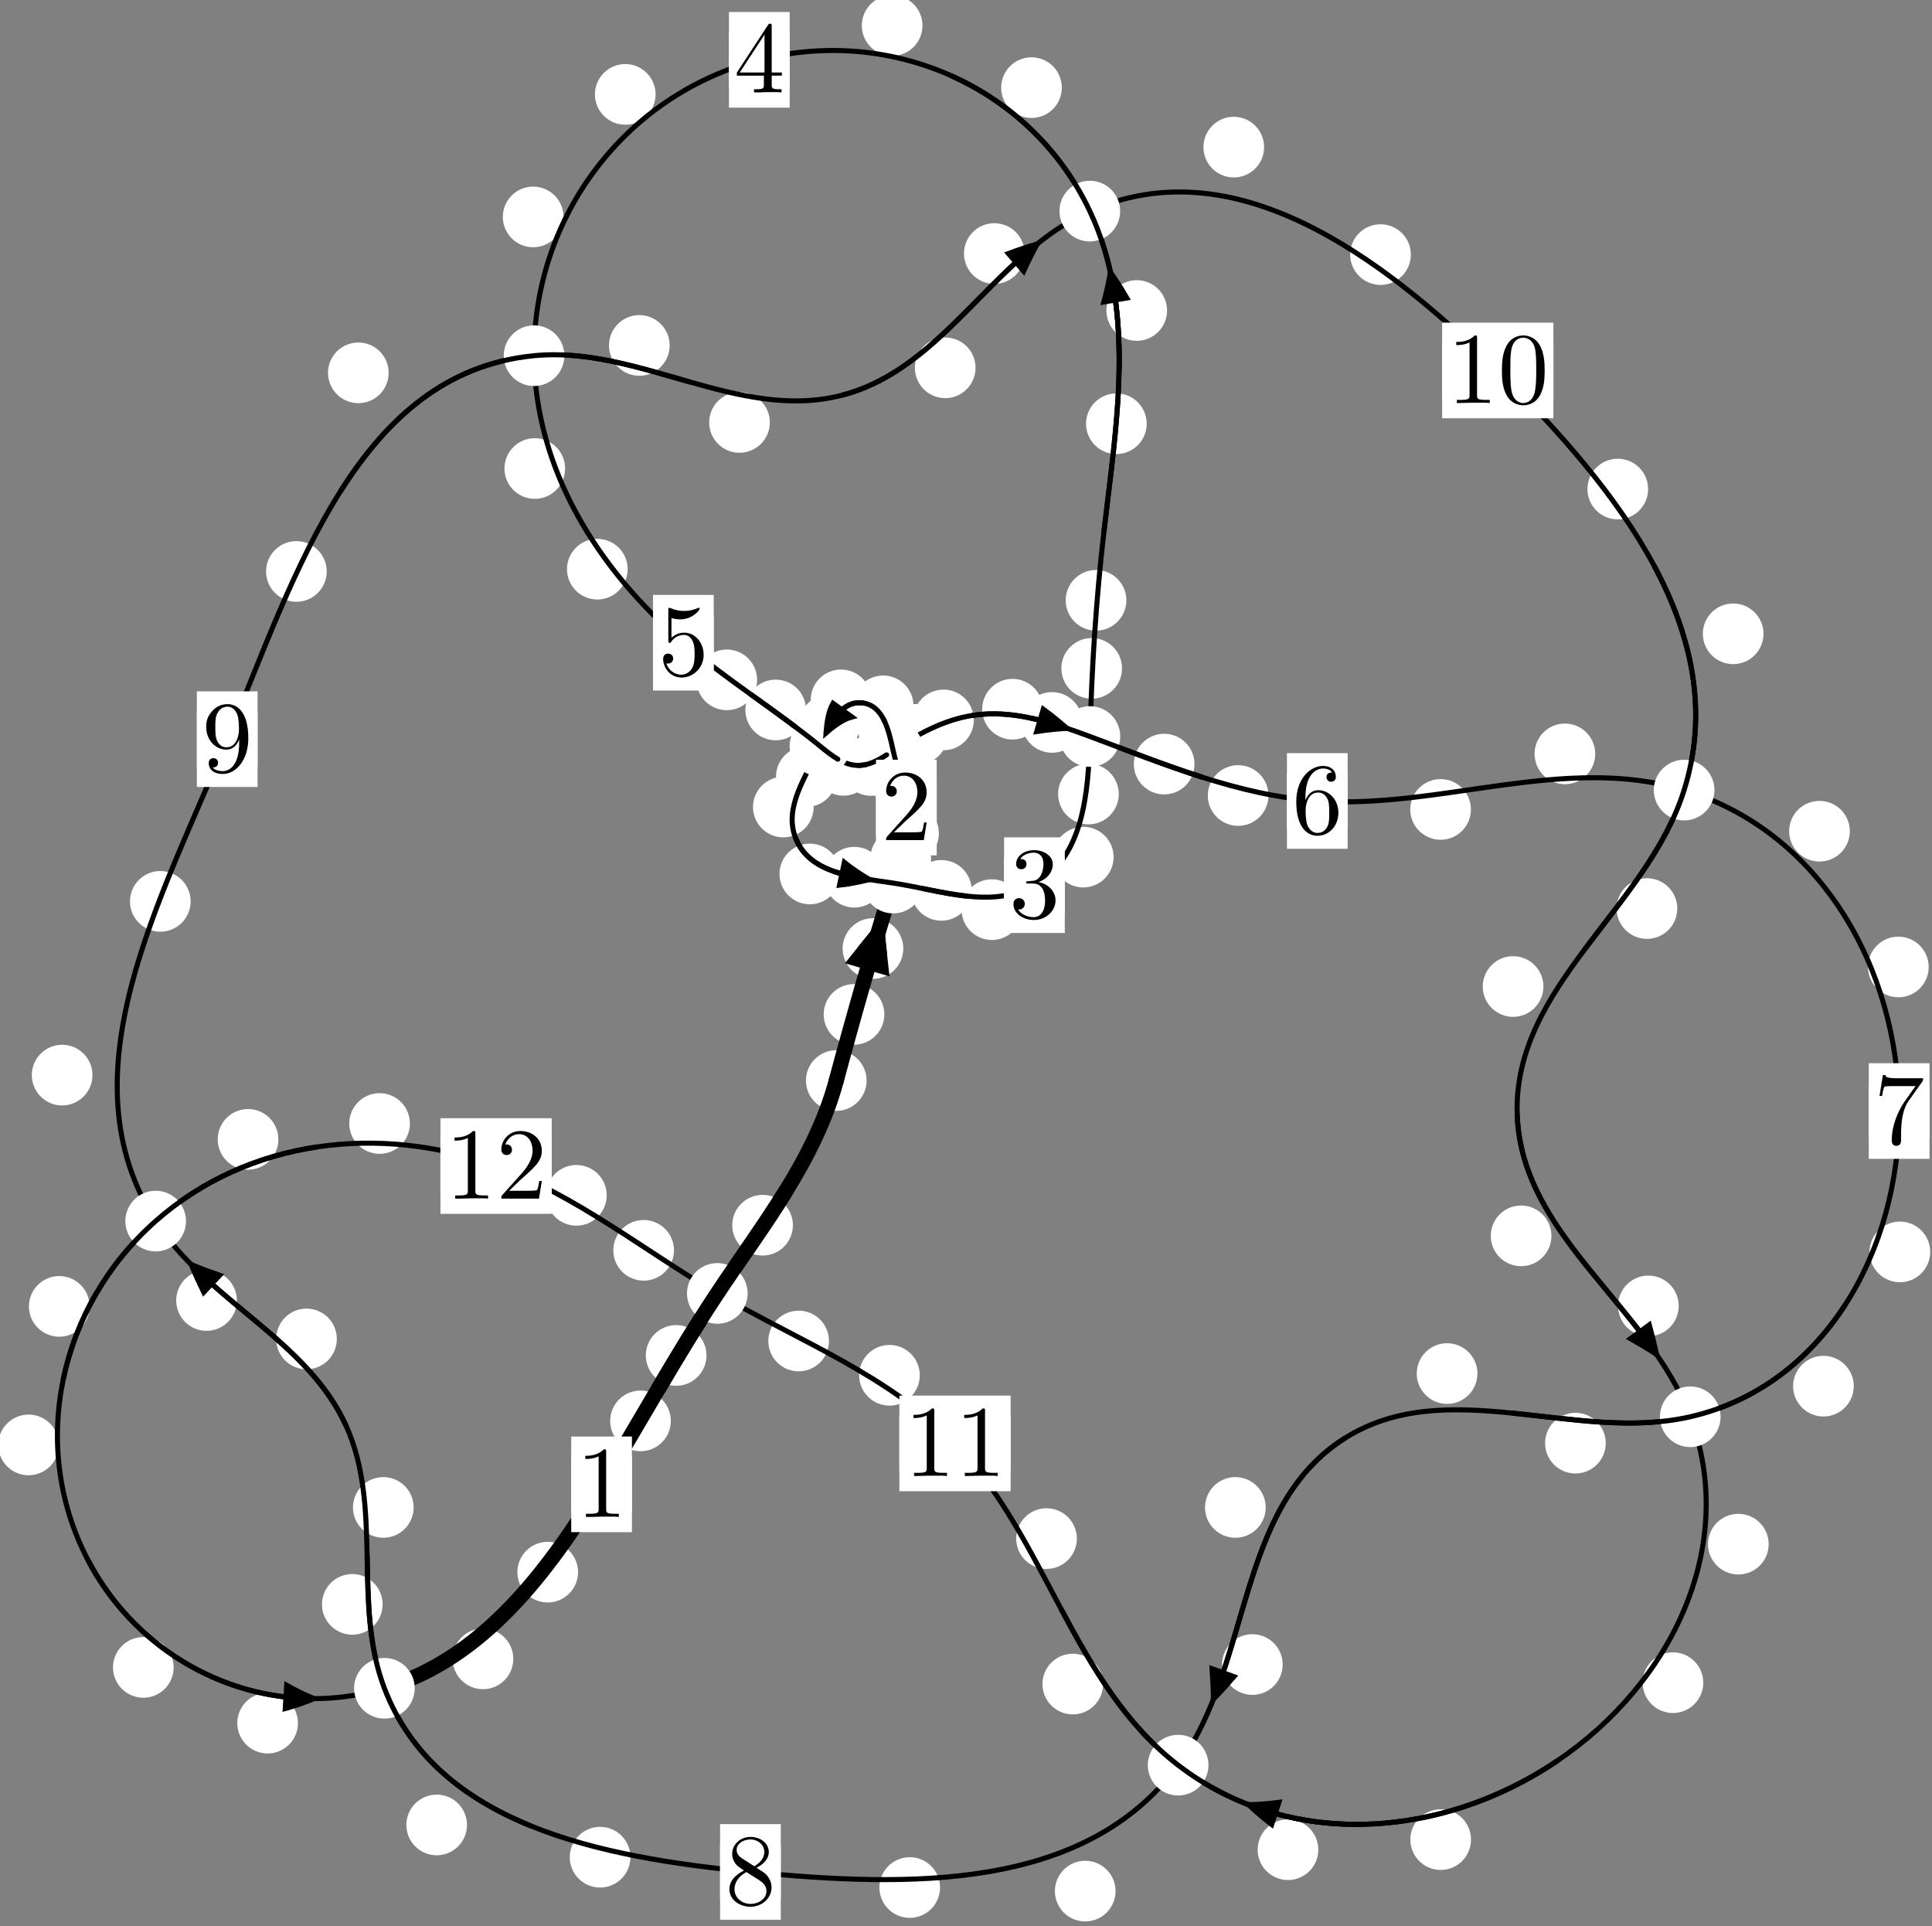 <?xml version="1.0"?>
<!-- Created by MetaPost 1.999 on 2021.07.05:2353 -->
<svg version="1.1" xmlns="http://www.w3.org/2000/svg" xmlns:xlink="http://www.w3.org/1999/xlink" width="190.358" height="189.769" viewBox="0 0 190.358 189.769">
<rect x="0" y="0" width="190.358" height="189.769" fill="#808080" stroke="none"/>
<!-- Original BoundingBox: -88.174347 -102.300964 102.183319 87.468094 -->
  <defs>
    <g transform="scale(0.01,0.01)" id="GLYPHcmr10_48">
      <path style="fill-rule: evenodd;" d="M460 -320C460 -400,455 -480,420 -554C374 -650,292 -666,250 -666C190 -666,117 -640,76 -547C44 -478,39 -400,39 -320C39 -245,43 -155,84 -79C127 2,200 22,249 22C303 22,379 1,423 -94C455 -163,460 -241,460 -320M249 -0C210 -0,151 -25,133 -121C122 -181,122 -273,122 -332C122 -396,122 -462,130 -516C149 -635,224 -644,249 -644C282 -644,348 -626,367 -527C377 -471,377 -395,377 -332C377 -257,377 -189,366 -125C351 -30,294 -0,249 -0"></path>
    </g>
    <g transform="scale(0.01,0.01)" id="GLYPHcmr10_49">
      <path style="fill-rule: evenodd;" d="M294 -640C294 -664,294 -666,271 -666C209 -602,121 -602,89 -602L89 -571C109 -571,168 -571,220 -597L220 -79C220 -43,217 -31,127 -31L95 -31L95 -0L257 -0L130 -3L217 -3L257 -3L297 -3L384 -3L419 -0L419 -31L387 -31C297 -31,294 -42,294 -79"></path>
    </g>
    <g transform="scale(0.01,0.01)" id="GLYPHcmr10_50">
      <path style="fill-rule: evenodd;" d="M127 -77L233 -180C389 -318,449 -372,449 -472C449 -586,359 -666,237 -666C124 -666,50 -574,50 -485C50 -429,100 -429,103 -429C120 -429,155 -441,155 -482C155 -508,137 -534,102 -534C94 -534,92 -534,89 -533C112 -598,166 -635,224 -635C315 -635,358 -554,358 -472C358 -392,308 -313,253 -251L61 -37C50 -26,50 -24,50 -0L421 -0L449 -174L424 -174C419 -144,412 -100,402 -85C395 -77,329 -77,307 -77"></path>
    </g>
    <g transform="scale(0.01,0.01)" id="GLYPHcmr10_51">
      <path style="fill-rule: evenodd;" d="M290 -352C372 -379,430 -449,430 -528C430 -610,342 -666,246 -666C145 -666,69 -606,69 -530C69 -497,91 -478,120 -478C151 -478,171 -500,171 -529C171 -579,124 -579,109 -579C140 -628,206 -641,242 -641C283 -641,338 -619,338 -529C338 -517,336 -459,310 -415C280 -367,246 -364,221 -363C213 -362,189 -360,182 -360C174 -359,167 -358,167 -348C167 -337,174 -337,191 -337L235 -337C317 -337,354 -269,354 -171C354 -35,285 -6,241 -6C198 -6,123 -23,88 -82C123 -77,154 -99,154 -137C154 -173,127 -193,98 -193C74 -193,42 -179,42 -135C42 -44,135 22,244 22C366 22,457 -69,457 -171C457 -253,394 -331,290 -352"></path>
    </g>
    <g transform="scale(0.01,0.01)" id="GLYPHcmr10_52">
      <path style="fill-rule: evenodd;" d="M294 -165L294 -78C294 -42,292 -31,218 -31L197 -31L197 -0L332 -0L238 -3L290 -3L332 -3L374 -3L427 -3L468 -0L468 -31L447 -31C373 -31,371 -42,371 -78L371 -165L471 -165L471 -196L371 -196L371 -651C371 -671,371 -677,355 -677C346 -677,343 -677,335 -665L28 -196L28 -165M300 -196L56 -196L300 -569"></path>
    </g>
    <g transform="scale(0.01,0.01)" id="GLYPHcmr10_53">
      <path style="fill-rule: evenodd;" d="M449 -201C449 -320,367 -420,259 -420C211 -420,168 -404,132 -369L132 -564C152 -558,185 -551,217 -551C340 -551,410 -642,410 -655C410 -661,407 -666,400 -666C399 -666,397 -666,392 -663C372 -654,323 -634,256 -634C216 -634,170 -641,123 -662C115 -665,113 -665,111 -665C101 -665,101 -657,101 -641L101 -345C101 -327,101 -319,115 -319C122 -319,124 -322,128 -328C139 -344,176 -398,257 -398C309 -398,334 -352,342 -334C358 -297,360 -258,360 -208C360 -173,360 -113,336 -71C312 -32,275 -6,229 -6C156 -6,99 -59,82 -118C85 -117,88 -116,99 -116C132 -116,149 -141,149 -165C149 -189,132 -214,99 -214C85 -214,50 -207,50 -161C50 -75,119 22,231 22C347 22,449 -74,449 -201"></path>
    </g>
    <g transform="scale(0.01,0.01)" id="GLYPHcmr10_54">
      <path style="fill-rule: evenodd;" d="M132 -328L132 -352C132 -605,256 -641,307 -641C331 -641,373 -635,395 -601C380 -601,340 -601,340 -556C340 -525,364 -510,386 -510C402 -510,432 -519,432 -558C432 -618,388 -666,305 -666C177 -666,42 -537,42 -316C42 -49,158 22,251 22C362 22,457 -72,457 -204C457 -331,368 -427,257 -427C189 -427,152 -376,132 -328M251 -6C188 -6,158 -66,152 -81C134 -128,134 -208,134 -226C134 -304,166 -404,256 -404C272 -404,318 -404,349 -342C367 -305,367 -254,367 -205C367 -157,367 -107,350 -71C320 -11,274 -6,251 -6"></path>
    </g>
    <g transform="scale(0.01,0.01)" id="GLYPHcmr10_55">
      <path style="fill-rule: evenodd;" d="M476 -609C485 -621,485 -623,485 -644L242 -644C120 -644,118 -657,114 -676L89 -676L56 -470L81 -470C84 -486,93 -549,106 -561C113 -567,191 -567,204 -567L411 -567C400 -551,321 -442,299 -409C209 -274,176 -135,176 -33C176 -23,176 22,222 22C268 22,268 -23,268 -33L268 -84C268 -139,271 -194,279 -248C283 -271,297 -357,341 -419"></path>
    </g>
    <g transform="scale(0.01,0.01)" id="GLYPHcmr10_56">
      <path style="fill-rule: evenodd;" d="M163 -457C117 -487,113 -521,113 -538C113 -599,178 -641,249 -641C322 -641,386 -589,386 -517C386 -460,347 -412,287 -377M309 -362C381 -399,430 -451,430 -517C430 -609,341 -666,250 -666C150 -666,69 -592,69 -499C69 -481,71 -436,113 -389C124 -377,161 -352,186 -335C128 -306,42 -250,42 -151C42 -45,144 22,249 22C362 22,457 -61,457 -168C457 -204,446 -249,408 -291C389 -312,373 -322,309 -362M209 -320L332 -242C360 -223,407 -193,407 -132C407 -58,332 -6,250 -6C164 -6,92 -68,92 -151C92 -209,124 -273,209 -320"></path>
    </g>
    <g transform="scale(0.01,0.01)" id="GLYPHcmr10_57">
      <path style="fill-rule: evenodd;" d="M367 -318L367 -286C367 -52,263 -6,205 -6C188 -6,134 -8,107 -42C151 -42,159 -71,159 -88C159 -119,135 -134,113 -134C97 -134,67 -125,67 -86C67 -19,121 22,206 22C335 22,457 -114,457 -329C457 -598,342 -666,253 -666C198 -666,149 -648,106 -603C65 -558,42 -516,42 -441C42 -316,130 -218,242 -218C303 -218,344 -260,367 -318M243 -241C227 -241,181 -241,150 -304C132 -341,132 -391,132 -440C132 -494,132 -541,153 -578C180 -628,218 -641,253 -641C299 -641,332 -607,349 -562C361 -530,365 -467,365 -421C365 -338,331 -241,243 -241"></path>
    </g>
  </defs>
  <path d="M87.134 99.936C87.134 99.144,86.819 98.384,86.258 97.823C85.698 97.263,84.938 96.948,84.145 96.948C83.352 96.948,82.592 97.263,82.032 97.823C81.471 98.384,81.156 99.144,81.156 99.936C81.156 100.729,81.471 101.489,82.032 102.05C82.592 102.61,83.352 102.925,84.145 102.925C84.938 102.925,85.698 102.61,86.258 102.05C86.819 101.489,87.134 100.729,87.134 99.936Z" style="fill: rgb(100%,100%,100%);stroke: none;"></path>
  <path d="M85.387 106.456C85.387 105.663,85.072 104.903,84.511 104.342C83.951 103.782,83.191 103.467,82.398 103.467C81.605 103.467,80.845 103.782,80.285 104.342C79.724 104.903,79.409 105.663,79.409 106.456C79.409 107.248,79.724 108.009,80.285 108.569C80.845 109.129,81.605 109.444,82.398 109.444C83.191 109.444,83.951 109.129,84.511 108.569C85.072 108.009,85.387 107.248,85.387 106.456Z" style="fill: rgb(100%,100%,100%);stroke: none;"></path>
  <path d="M91.737 84.571C91.737 83.778,91.422 83.018,90.862 82.458C90.301 81.897,89.541 81.582,88.748 81.582C87.956 81.582,87.196 81.897,86.635 82.458C86.075 83.018,85.76 83.778,85.76 84.571C85.76 85.364,86.075 86.124,86.635 86.684C87.196 87.245,87.956 87.56,88.748 87.56C89.541 87.56,90.301 87.245,90.862 86.684C91.422 86.124,91.737 85.364,91.737 84.571Z" style="fill: rgb(100%,100%,100%);stroke: none;"></path>
  <path d="M89.001 93.45C89.001 92.657,88.686 91.897,88.126 91.337C87.565 90.776,86.805 90.461,86.013 90.461C85.22 90.461,84.46 90.776,83.899 91.337C83.339 91.897,83.024 92.657,83.024 93.45C83.024 94.243,83.339 95.003,83.899 95.563C84.46 96.124,85.22 96.439,86.013 96.439C86.805 96.439,87.565 96.124,88.126 95.563C88.686 95.003,89.001 94.243,89.001 93.45Z" style="fill: rgb(100%,100%,100%);stroke: none;"></path>
  <path d="M92.126 77.637C92.126 76.845,91.811 76.085,91.251 75.524C90.69 74.964,89.93 74.649,89.138 74.649C88.345 74.649,87.585 74.964,87.024 75.524C86.464 76.085,86.149 76.845,86.149 77.637C86.149 78.43,86.464 79.19,87.024 79.751C87.585 80.311,88.345 80.626,89.138 80.626C89.93 80.626,90.69 80.311,91.251 79.751C91.811 79.19,92.126 78.43,92.126 77.637Z" style="fill: rgb(100%,100%,100%);stroke: none;"></path>
  <path d="M92.507 82.096C92.507 81.303,92.192 80.543,91.632 79.983C91.071 79.422,90.311 79.107,89.518 79.107C88.726 79.107,87.966 79.422,87.405 79.983C86.845 80.543,86.53 81.303,86.53 82.096C86.53 82.889,86.845 83.649,87.405 84.209C87.966 84.77,88.726 85.085,89.518 85.085C90.311 85.085,91.071 84.77,91.632 84.209C92.192 83.649,92.507 82.889,92.507 82.096Z" style="fill: rgb(100%,100%,100%);stroke: none;"></path>
  <path d="M90.539 71.877C90.539 71.084,90.224 70.324,89.664 69.763C89.103 69.203,88.343 68.888,87.551 68.888C86.758 68.888,85.998 69.203,85.437 69.763C84.877 70.324,84.562 71.084,84.562 71.877C84.562 72.669,84.877 73.43,85.437 73.99C85.998 74.551,86.758 74.866,87.551 74.866C88.343 74.866,89.103 74.551,89.664 73.99C90.224 73.43,90.539 72.669,90.539 71.877Z" style="fill: rgb(100%,100%,100%);stroke: none;"></path>
  <path d="M91.398 75.823C91.398 75.03,91.083 74.27,90.523 73.71C89.962 73.149,89.202 72.834,88.41 72.834C87.617 72.834,86.857 73.149,86.296 73.71C85.736 74.27,85.421 75.03,85.421 75.823C85.421 76.616,85.736 77.376,86.296 77.936C86.857 78.497,87.617 78.812,88.41 78.812C89.202 78.812,89.962 78.497,90.523 77.936C91.083 77.376,91.398 76.616,91.398 75.823Z" style="fill: rgb(100%,100%,100%);stroke: none;"></path>
  <path d="M85.857 68.95C85.857 68.158,85.542 67.397,84.981 66.837C84.421 66.277,83.66 65.962,82.868 65.962C82.075 65.962,81.315 66.277,80.754 66.837C80.194 67.397,79.879 68.158,79.879 68.95C79.879 69.743,80.194 70.503,80.754 71.064C81.315 71.624,82.075 71.939,82.868 71.939C83.66 71.939,84.421 71.624,84.981 71.064C85.542 70.503,85.857 69.743,85.857 68.95Z" style="fill: rgb(100%,100%,100%);stroke: none;"></path>
  <path d="M90.005 69.54C90.005 68.748,89.69 67.988,89.13 67.427C88.569 66.867,87.809 66.552,87.017 66.552C86.224 66.552,85.464 66.867,84.903 67.427C84.343 67.988,84.028 68.748,84.028 69.54C84.028 70.333,84.343 71.093,84.903 71.654C85.464 72.214,86.224 72.529,87.017 72.529C87.809 72.529,88.569 72.214,89.13 71.654C89.69 71.093,90.005 70.333,90.005 69.54Z" style="fill: rgb(100%,100%,100%);stroke: none;"></path>
  <path d="M82.437 76.513C82.437 75.72,82.122 74.96,81.562 74.4C81.001 73.839,80.241 73.524,79.448 73.524C78.656 73.524,77.895 73.839,77.335 74.4C76.775 74.96,76.46 75.72,76.46 76.513C76.46 77.306,76.775 78.066,77.335 78.626C77.895 79.187,78.656 79.502,79.448 79.502C80.241 79.502,81.001 79.187,81.562 78.626C82.122 78.066,82.437 77.306,82.437 76.513Z" style="fill: rgb(100%,100%,100%);stroke: none;"></path>
  <path d="M84.734 71.367C84.734 70.574,84.419 69.814,83.859 69.254C83.298 68.693,82.538 68.378,81.746 68.378C80.953 68.378,80.193 68.693,79.632 69.254C79.072 69.814,78.757 70.574,78.757 71.367C78.757 72.16,79.072 72.92,79.632 73.48C80.193 74.041,80.953 74.356,81.746 74.356C82.538 74.356,83.298 74.041,83.859 73.48C84.419 72.92,84.734 72.16,84.734 71.367Z" style="fill: rgb(100%,100%,100%);stroke: none;"></path>
  <path d="M82.779 86.103C82.779 85.31,82.464 84.55,81.904 83.99C81.343 83.429,80.583 83.114,79.791 83.114C78.998 83.114,78.238 83.429,77.677 83.99C77.117 84.55,76.802 85.31,76.802 86.103C76.802 86.896,77.117 87.656,77.677 88.216C78.238 88.777,78.998 89.092,79.791 89.092C80.583 89.092,81.343 88.777,81.904 88.216C82.464 87.656,82.779 86.896,82.779 86.103Z" style="fill: rgb(100%,100%,100%);stroke: none;"></path>
  <path d="M80.168 79.51C80.168 78.717,79.853 77.957,79.293 77.397C78.732 76.836,77.972 76.521,77.18 76.521C76.387 76.521,75.627 76.836,75.066 77.397C74.506 77.957,74.191 78.717,74.191 79.51C74.191 80.303,74.506 81.063,75.066 81.623C75.627 82.184,76.387 82.499,77.18 82.499C77.972 82.499,78.732 82.184,79.293 81.623C79.853 81.063,80.168 80.303,80.168 79.51Z" style="fill: rgb(100%,100%,100%);stroke: none;"></path>
  <path d="M95.741 87.719C95.741 86.926,95.426 86.166,94.865 85.606C94.305 85.045,93.545 84.73,92.752 84.73C91.959 84.73,91.199 85.045,90.639 85.606C90.078 86.166,89.763 86.926,89.763 87.719C89.763 88.512,90.078 89.272,90.639 89.832C91.199 90.393,91.959 90.708,92.752 90.708C93.545 90.708,94.305 90.393,94.865 89.832C95.426 89.272,95.741 88.512,95.741 87.719Z" style="fill: rgb(100%,100%,100%);stroke: none;"></path>
  <path d="M87.165 86.422C87.165 85.629,86.85 84.869,86.29 84.308C85.729 83.748,84.969 83.433,84.176 83.433C83.384 83.433,82.623 83.748,82.063 84.308C81.503 84.869,81.188 85.629,81.188 86.422C81.188 87.214,81.503 87.974,82.063 88.535C82.623 89.095,83.384 89.41,84.176 89.41C84.969 89.41,85.729 89.095,86.29 88.535C86.85 87.974,87.165 87.214,87.165 86.422Z" style="fill: rgb(100%,100%,100%);stroke: none;"></path>
  <path d="M109.722 84.442C109.722 83.649,109.407 82.889,108.846 82.329C108.286 81.768,107.526 81.453,106.733 81.453C105.94 81.453,105.18 81.768,104.62 82.329C104.059 82.889,103.744 83.649,103.744 84.442C103.744 85.235,104.059 85.995,104.62 86.555C105.18 87.116,105.94 87.431,106.733 87.431C107.526 87.431,108.286 87.116,108.846 86.555C109.407 85.995,109.722 85.235,109.722 84.442Z" style="fill: rgb(100%,100%,100%);stroke: none;"></path>
  <path d="M100.717 89.617C100.717 88.824,100.402 88.064,99.841 87.503C99.281 86.943,98.52 86.628,97.728 86.628C96.935 86.628,96.175 86.943,95.614 87.503C95.054 88.064,94.739 88.824,94.739 89.617C94.739 90.409,95.054 91.169,95.614 91.73C96.175 92.29,96.935 92.605,97.728 92.605C98.52 92.605,99.281 92.29,99.841 91.73C100.402 91.169,100.717 90.409,100.717 89.617Z" style="fill: rgb(100%,100%,100%);stroke: none;"></path>
  <path d="M110.552 65.848C110.552 65.055,110.237 64.295,109.677 63.735C109.116 63.174,108.356 62.859,107.563 62.859C106.771 62.859,106.011 63.174,105.45 63.735C104.89 64.295,104.575 65.055,104.575 65.848C104.575 66.641,104.89 67.401,105.45 67.961C106.011 68.522,106.771 68.837,107.563 68.837C108.356 68.837,109.116 68.522,109.677 67.961C110.237 67.401,110.552 66.641,110.552 65.848Z" style="fill: rgb(100%,100%,100%);stroke: none;"></path>
  <path d="M110.231 78.229C110.231 77.436,109.916 76.676,109.356 76.115C108.795 75.555,108.035 75.24,107.242 75.24C106.45 75.24,105.69 75.555,105.129 76.115C104.569 76.676,104.254 77.436,104.254 78.229C104.254 79.021,104.569 79.782,105.129 80.342C105.69 80.903,106.45 81.217,107.242 81.217C108.035 81.217,108.795 80.903,109.356 80.342C109.916 79.782,110.231 79.021,110.231 78.229Z" style="fill: rgb(100%,100%,100%);stroke: none;"></path>
  <path d="M112.984 41.747C112.984 40.954,112.669 40.194,112.109 39.633C111.548 39.073,110.788 38.758,109.996 38.758C109.203 38.758,108.443 39.073,107.882 39.633C107.322 40.194,107.007 40.954,107.007 41.747C107.007 42.539,107.322 43.3,107.882 43.86C108.443 44.421,109.203 44.735,109.996 44.735C110.788 44.735,111.548 44.421,112.109 43.86C112.669 43.3,112.984 42.539,112.984 41.747Z" style="fill: rgb(100%,100%,100%);stroke: none;"></path>
  <path d="M110.979 59.142C110.979 58.35,110.664 57.589,110.103 57.029C109.543 56.468,108.783 56.153,107.99 56.153C107.197 56.153,106.437 56.468,105.877 57.029C105.316 57.589,105.001 58.35,105.001 59.142C105.001 59.935,105.316 60.695,105.877 61.256C106.437 61.816,107.197 62.131,107.99 62.131C108.783 62.131,109.543 61.816,110.103 61.256C110.664 60.695,110.979 59.935,110.979 59.142Z" style="fill: rgb(100%,100%,100%);stroke: none;"></path>
  <path d="M104.621 8.633C104.621 7.84,104.306 7.08,103.746 6.52C103.185 5.959,102.425 5.644,101.632 5.644C100.84 5.644,100.08 5.959,99.519 6.52C98.959 7.08,98.644 7.84,98.644 8.633C98.644 9.426,98.959 10.186,99.519 10.746C100.08 11.307,100.84 11.622,101.632 11.622C102.425 11.622,103.185 11.307,103.746 10.746C104.306 10.186,104.621 9.426,104.621 8.633Z" style="fill: rgb(100%,100%,100%);stroke: none;"></path>
  <path d="M114.99 30.591C114.99 29.798,114.675 29.038,114.114 28.477C113.554 27.917,112.794 27.602,112.001 27.602C111.208 27.602,110.448 27.917,109.888 28.477C109.327 29.038,109.012 29.798,109.012 30.591C109.012 31.383,109.327 32.144,109.888 32.704C110.448 33.265,111.208 33.579,112.001 33.579C112.794 33.579,113.554 33.265,114.114 32.704C114.675 32.144,114.99 31.383,114.99 30.591Z" style="fill: rgb(100%,100%,100%);stroke: none;"></path>
  <path d="M64.595 9.3C64.595 8.507,64.28 7.747,63.719 7.187C63.159 6.626,62.399 6.311,61.606 6.311C60.813 6.311,60.053 6.626,59.493 7.187C58.932 7.747,58.617 8.507,58.617 9.3C58.617 10.093,58.932 10.853,59.493 11.413C60.053 11.974,60.813 12.289,61.606 12.289C62.399 12.289,63.159 11.974,63.719 11.413C64.28 10.853,64.595 10.093,64.595 9.3Z" style="fill: rgb(100%,100%,100%);stroke: none;"></path>
  <path d="M90.89 2.521C90.89 1.728,90.575 0.968,90.015 0.407C89.454 -0.153,88.694 -0.468,87.901 -0.468C87.109 -0.468,86.348 -0.153,85.788 0.407C85.227 0.968,84.912 1.728,84.912 2.521C84.912 3.313,85.227 4.073,85.788 4.634C86.348 5.194,87.109 5.509,87.901 5.509C88.694 5.509,89.454 5.194,90.015 4.634C90.575 4.073,90.89 3.313,90.89 2.521Z" style="fill: rgb(100%,100%,100%);stroke: none;"></path>
  <path d="M55.68 46.158C55.68 45.366,55.365 44.605,54.804 44.045C54.244 43.484,53.484 43.17,52.691 43.17C51.898 43.17,51.138 43.484,50.578 44.045C50.017 44.605,49.702 45.366,49.702 46.158C49.702 46.951,50.017 47.711,50.578 48.272C51.138 48.832,51.898 49.147,52.691 49.147C53.484 49.147,54.244 48.832,54.804 48.272C55.365 47.711,55.68 46.951,55.68 46.158Z" style="fill: rgb(100%,100%,100%);stroke: none;"></path>
  <path d="M55.521 21.372C55.521 20.579,55.206 19.819,54.645 19.258C54.085 18.698,53.325 18.383,52.532 18.383C51.739 18.383,50.979 18.698,50.419 19.258C49.858 19.819,49.543 20.579,49.543 21.372C49.543 22.164,49.858 22.924,50.419 23.485C50.979 24.045,51.739 24.36,52.532 24.36C53.325 24.36,54.085 24.045,54.645 23.485C55.206 22.924,55.521 22.164,55.521 21.372Z" style="fill: rgb(100%,100%,100%);stroke: none;"></path>
  <path d="M74.598 66.979C74.598 66.187,74.284 65.426,73.723 64.866C73.163 64.305,72.402 63.99,71.61 63.99C70.817 63.99,70.057 64.305,69.496 64.866C68.936 65.426,68.621 66.187,68.621 66.979C68.621 67.772,68.936 68.532,69.496 69.093C70.057 69.653,70.817 69.968,71.61 69.968C72.402 69.968,73.163 69.653,73.723 69.093C74.284 68.532,74.598 67.772,74.598 66.979Z" style="fill: rgb(100%,100%,100%);stroke: none;"></path>
  <path d="M61.842 56.075C61.842 55.282,61.527 54.522,60.967 53.962C60.406 53.401,59.646 53.086,58.853 53.086C58.061 53.086,57.3 53.401,56.74 53.962C56.179 54.522,55.864 55.282,55.864 56.075C55.864 56.868,56.179 57.628,56.74 58.188C57.3 58.749,58.061 59.064,58.853 59.064C59.646 59.064,60.406 58.749,60.967 58.188C61.527 57.628,61.842 56.868,61.842 56.075Z" style="fill: rgb(100%,100%,100%);stroke: none;"></path>
  <path d="M84.906 74.42C84.906 73.627,84.592 72.867,84.031 72.306C83.471 71.746,82.71 71.431,81.918 71.431C81.125 71.431,80.365 71.746,79.804 72.306C79.244 72.867,78.929 73.627,78.929 74.42C78.929 75.212,79.244 75.972,79.804 76.533C80.365 77.093,81.125 77.408,81.918 77.408C82.71 77.408,83.471 77.093,84.031 76.533C84.592 75.972,84.906 75.212,84.906 74.42Z" style="fill: rgb(100%,100%,100%);stroke: none;"></path>
  <path d="M79.418 69.946C79.418 69.153,79.103 68.393,78.542 67.832C77.982 67.272,77.222 66.957,76.429 66.957C75.636 66.957,74.876 67.272,74.316 67.832C73.755 68.393,73.44 69.153,73.44 69.946C73.44 70.738,73.755 71.498,74.316 72.059C74.876 72.619,75.636 72.934,76.429 72.934C77.222 72.934,77.982 72.619,78.542 72.059C79.103 71.498,79.418 70.738,79.418 69.946Z" style="fill: rgb(100%,100%,100%);stroke: none;"></path>
  <path d="M88.825 75.417C88.825 74.624,88.51 73.864,87.949 73.303C87.389 72.743,86.629 72.428,85.836 72.428C85.043 72.428,84.283 72.743,83.723 73.303C83.162 73.864,82.847 74.624,82.847 75.417C82.847 76.209,83.162 76.969,83.723 77.53C84.283 78.09,85.043 78.405,85.836 78.405C86.629 78.405,87.389 78.09,87.949 77.53C88.51 76.969,88.825 76.209,88.825 75.417Z" style="fill: rgb(100%,100%,100%);stroke: none;"></path>
  <path d="M86.09 75.4C86.09 74.607,85.775 73.847,85.215 73.286C84.654 72.726,83.894 72.411,83.102 72.411C82.309 72.411,81.549 72.726,80.988 73.286C80.428 73.847,80.113 74.607,80.113 75.4C80.113 76.192,80.428 76.952,80.988 77.513C81.549 78.073,82.309 78.388,83.102 78.388C83.894 78.388,84.654 78.073,85.215 77.513C85.775 76.952,86.09 76.192,86.09 75.4Z" style="fill: rgb(100%,100%,100%);stroke: none;"></path>
  <path d="M93.385 72.341C93.385 71.548,93.07 70.788,92.509 70.227C91.949 69.667,91.189 69.352,90.396 69.352C89.603 69.352,88.843 69.667,88.283 70.227C87.722 70.788,87.407 71.548,87.407 72.341C87.407 73.133,87.722 73.893,88.283 74.454C88.843 75.014,89.603 75.329,90.396 75.329C91.189 75.329,91.949 75.014,92.509 74.454C93.07 73.893,93.385 73.133,93.385 72.341Z" style="fill: rgb(100%,100%,100%);stroke: none;"></path>
  <path d="M89.925 74.652C89.925 73.859,89.61 73.099,89.05 72.539C88.489 71.978,87.729 71.663,86.937 71.663C86.144 71.663,85.384 71.978,84.823 72.539C84.263 73.099,83.948 73.859,83.948 74.652C83.948 75.445,84.263 76.205,84.823 76.765C85.384 77.326,86.144 77.641,86.937 77.641C87.729 77.641,88.489 77.326,89.05 76.765C89.61 76.205,89.925 75.445,89.925 74.652Z" style="fill: rgb(100%,100%,100%);stroke: none;"></path>
  <path d="M102.749 69.87C102.749 69.077,102.434 68.317,101.874 67.757C101.313 67.196,100.553 66.881,99.76 66.881C98.968 66.881,98.207 67.196,97.647 67.757C97.086 68.317,96.772 69.077,96.772 69.87C96.772 70.663,97.086 71.423,97.647 71.983C98.207 72.544,98.968 72.859,99.76 72.859C100.553 72.859,101.313 72.544,101.874 71.983C102.434 71.423,102.749 70.663,102.749 69.87Z" style="fill: rgb(100%,100%,100%);stroke: none;"></path>
  <path d="M95.951 70.927C95.951 70.134,95.636 69.374,95.075 68.813C94.515 68.253,93.755 67.938,92.962 67.938C92.169 67.938,91.409 68.253,90.849 68.813C90.288 69.374,89.973 70.134,89.973 70.927C89.973 71.719,90.288 72.479,90.849 73.04C91.409 73.6,92.169 73.915,92.962 73.915C93.755 73.915,94.515 73.6,95.075 73.04C95.636 72.479,95.951 71.719,95.951 70.927Z" style="fill: rgb(100%,100%,100%);stroke: none;"></path>
  <path d="M117.692 75.279C117.692 74.486,117.377 73.726,116.816 73.165C116.256 72.605,115.496 72.29,114.703 72.29C113.91 72.29,113.15 72.605,112.59 73.165C112.029 73.726,111.714 74.486,111.714 75.279C111.714 76.071,112.029 76.832,112.59 77.392C113.15 77.952,113.91 78.267,114.703 78.267C115.496 78.267,116.256 77.952,116.816 77.392C117.377 76.832,117.692 76.071,117.692 75.279Z" style="fill: rgb(100%,100%,100%);stroke: none;"></path>
  <path d="M106.641 71.173C106.641 70.38,106.326 69.62,105.766 69.06C105.205 68.499,104.445 68.184,103.652 68.184C102.86 68.184,102.099 68.499,101.539 69.06C100.978 69.62,100.663 70.38,100.663 71.173C100.663 71.966,100.978 72.726,101.539 73.286C102.099 73.847,102.86 74.162,103.652 74.162C104.445 74.162,105.205 73.847,105.766 73.286C106.326 72.726,106.641 71.966,106.641 71.173Z" style="fill: rgb(100%,100%,100%);stroke: none;"></path>
  <path d="M144.928 79.746C144.928 78.953,144.613 78.193,144.053 77.633C143.492 77.072,142.732 76.757,141.939 76.757C141.147 76.757,140.386 77.072,139.826 77.633C139.265 78.193,138.95 78.953,138.95 79.746C138.95 80.539,139.265 81.299,139.826 81.859C140.386 82.42,141.147 82.735,141.939 82.735C142.732 82.735,143.492 82.42,144.053 81.859C144.613 81.299,144.928 80.539,144.928 79.746Z" style="fill: rgb(100%,100%,100%);stroke: none;"></path>
  <path d="M124.981 78.374C124.981 77.581,124.666 76.821,124.106 76.261C123.545 75.7,122.785 75.385,121.992 75.385C121.2 75.385,120.44 75.7,119.879 76.261C119.319 76.821,119.004 77.581,119.004 78.374C119.004 79.167,119.319 79.927,119.879 80.487C120.44 81.048,121.2 81.363,121.992 81.363C122.785 81.363,123.545 81.048,124.106 80.487C124.666 79.927,124.981 79.167,124.981 78.374Z" style="fill: rgb(100%,100%,100%);stroke: none;"></path>
  <path d="M182.261 81.89C182.261 81.097,181.946 80.337,181.385 79.777C180.825 79.216,180.064 78.901,179.272 78.901C178.479 78.901,177.719 79.216,177.158 79.777C176.598 80.337,176.283 81.097,176.283 81.89C176.283 82.683,176.598 83.443,177.158 84.003C177.719 84.564,178.479 84.879,179.272 84.879C180.064 84.879,180.825 84.564,181.385 84.003C181.946 83.443,182.261 82.683,182.261 81.89Z" style="fill: rgb(100%,100%,100%);stroke: none;"></path>
  <path d="M157.175 74.272C157.175 73.479,156.86 72.719,156.3 72.159C155.739 71.598,154.979 71.283,154.187 71.283C153.394 71.283,152.634 71.598,152.073 72.159C151.513 72.719,151.198 73.479,151.198 74.272C151.198 75.065,151.513 75.825,152.073 76.385C152.634 76.946,153.394 77.261,154.187 77.261C154.979 77.261,155.739 76.946,156.3 76.385C156.86 75.825,157.175 75.065,157.175 74.272Z" style="fill: rgb(100%,100%,100%);stroke: none;"></path>
  <path d="M190.183 123.338C190.183 122.546,189.868 121.785,189.308 121.225C188.747 120.664,187.987 120.35,187.195 120.35C186.402 120.35,185.642 120.664,185.081 121.225C184.521 121.785,184.206 122.546,184.206 123.338C184.206 124.131,184.521 124.891,185.081 125.452C185.642 126.012,186.402 126.327,187.195 126.327C187.987 126.327,188.747 126.012,189.308 125.452C189.868 124.891,190.183 124.131,190.183 123.338Z" style="fill: rgb(100%,100%,100%);stroke: none;"></path>
  <path d="M190.032 95.266C190.032 94.473,189.717 93.713,189.157 93.153C188.596 92.592,187.836 92.277,187.044 92.277C186.251 92.277,185.491 92.592,184.93 93.153C184.37 93.713,184.055 94.473,184.055 95.266C184.055 96.059,184.37 96.819,184.93 97.379C185.491 97.94,186.251 98.255,187.044 98.255C187.836 98.255,188.596 97.94,189.157 97.379C189.717 96.819,190.032 96.059,190.032 95.266Z" style="fill: rgb(100%,100%,100%);stroke: none;"></path>
  <path d="M158.212 142.18C158.212 141.387,157.897 140.627,157.337 140.067C156.776 139.506,156.016 139.191,155.223 139.191C154.431 139.191,153.67 139.506,153.11 140.067C152.55 140.627,152.235 141.387,152.235 142.18C152.235 142.973,152.55 143.733,153.11 144.293C153.67 144.854,154.431 145.169,155.223 145.169C156.016 145.169,156.776 144.854,157.337 144.293C157.897 143.733,158.212 142.973,158.212 142.18Z" style="fill: rgb(100%,100%,100%);stroke: none;"></path>
  <path d="M182.65 136.564C182.65 135.771,182.335 135.011,181.774 134.451C181.214 133.89,180.454 133.575,179.661 133.575C178.868 133.575,178.108 133.89,177.548 134.451C176.987 135.011,176.672 135.771,176.672 136.564C176.672 137.357,176.987 138.117,177.548 138.677C178.108 139.238,178.868 139.553,179.661 139.553C180.454 139.553,181.214 139.238,181.774 138.677C182.335 138.117,182.65 137.357,182.65 136.564Z" style="fill: rgb(100%,100%,100%);stroke: none;"></path>
  <path d="M124.708 148.513C124.708 147.72,124.393 146.96,123.833 146.399C123.272 145.839,122.512 145.524,121.719 145.524C120.927 145.524,120.166 145.839,119.606 146.399C119.045 146.96,118.73 147.72,118.73 148.513C118.73 149.305,119.045 150.065,119.606 150.626C120.166 151.186,120.927 151.501,121.719 151.501C122.512 151.501,123.272 151.186,123.833 150.626C124.393 150.065,124.708 149.305,124.708 148.513Z" style="fill: rgb(100%,100%,100%);stroke: none;"></path>
  <path d="M145.568 135.322C145.568 134.529,145.253 133.769,144.693 133.209C144.132 132.648,143.372 132.333,142.579 132.333C141.787 132.333,141.027 132.648,140.466 133.209C139.906 133.769,139.591 134.529,139.591 135.322C139.591 136.115,139.906 136.875,140.466 137.435C141.027 137.996,141.787 138.311,142.579 138.311C143.372 138.311,144.132 137.996,144.693 137.435C145.253 136.875,145.568 136.115,145.568 135.322Z" style="fill: rgb(100%,100%,100%);stroke: none;"></path>
  <path d="M109.915 186.312C109.915 185.52,109.6 184.759,109.039 184.199C108.479 183.638,107.719 183.323,106.926 183.323C106.133 183.323,105.373 183.638,104.813 184.199C104.252 184.759,103.937 185.52,103.937 186.312C103.937 187.105,104.252 187.865,104.813 188.426C105.373 188.986,106.133 189.301,106.926 189.301C107.719 189.301,108.479 188.986,109.039 188.426C109.6 187.865,109.915 187.105,109.915 186.312Z" style="fill: rgb(100%,100%,100%);stroke: none;"></path>
  <path d="M126.381 163.99C126.381 163.198,126.066 162.438,125.506 161.877C124.946 161.317,124.185 161.002,123.393 161.002C122.6 161.002,121.84 161.317,121.279 161.877C120.719 162.438,120.404 163.198,120.404 163.99C120.404 164.783,120.719 165.543,121.279 166.104C121.84 166.664,122.6 166.979,123.393 166.979C124.185 166.979,124.946 166.664,125.506 166.104C126.066 165.543,126.381 164.783,126.381 163.99Z" style="fill: rgb(100%,100%,100%);stroke: none;"></path>
  <path d="M62.115 182.971C62.115 182.178,61.8 181.418,61.239 180.858C60.679 180.297,59.919 179.982,59.126 179.982C58.333 179.982,57.573 180.297,57.013 180.858C56.452 181.418,56.137 182.178,56.137 182.971C56.137 183.764,56.452 184.524,57.013 185.084C57.573 185.645,58.333 185.96,59.126 185.96C59.919 185.96,60.679 185.645,61.239 185.084C61.8 184.524,62.115 183.764,62.115 182.971Z" style="fill: rgb(100%,100%,100%);stroke: none;"></path>
  <path d="M92.623 185.958C92.623 185.166,92.308 184.406,91.748 183.845C91.187 183.285,90.427 182.97,89.635 182.97C88.842 182.97,88.082 183.285,87.521 183.845C86.961 184.406,86.646 185.166,86.646 185.958C86.646 186.751,86.961 187.511,87.521 188.072C88.082 188.632,88.842 188.947,89.635 188.947C90.427 188.947,91.187 188.632,91.748 188.072C92.308 187.511,92.623 186.751,92.623 185.958Z" style="fill: rgb(100%,100%,100%);stroke: none;"></path>
  <path d="M37.7 158.062C37.7 157.269,37.385 156.509,36.825 155.949C36.265 155.388,35.504 155.073,34.712 155.073C33.919 155.073,33.159 155.388,32.598 155.949C32.038 156.509,31.723 157.269,31.723 158.062C31.723 158.855,32.038 159.615,32.598 160.175C33.159 160.736,33.919 161.051,34.712 161.051C35.504 161.051,36.265 160.736,36.825 160.175C37.385 159.615,37.7 158.855,37.7 158.062Z" style="fill: rgb(100%,100%,100%);stroke: none;"></path>
  <path d="M46.014 179.793C46.014 179.001,45.699 178.241,45.139 177.68C44.578 177.12,43.818 176.805,43.026 176.805C42.233 176.805,41.473 177.12,40.912 177.68C40.352 178.241,40.037 179.001,40.037 179.793C40.037 180.586,40.352 181.346,40.912 181.907C41.473 182.467,42.233 182.782,43.026 182.782C43.818 182.782,44.578 182.467,45.139 181.907C45.699 181.346,46.014 180.586,46.014 179.793Z" style="fill: rgb(100%,100%,100%);stroke: none;"></path>
  <path d="M33.189 131.912C33.189 131.119,32.875 130.359,32.314 129.798C31.754 129.238,30.993 128.923,30.201 128.923C29.408 128.923,28.648 129.238,28.087 129.798C27.527 130.359,27.212 131.119,27.212 131.912C27.212 132.704,27.527 133.465,28.087 134.025C28.648 134.585,29.408 134.9,30.201 134.9C30.993 134.9,31.754 134.585,32.314 134.025C32.875 133.465,33.189 132.704,33.189 131.912Z" style="fill: rgb(100%,100%,100%);stroke: none;"></path>
  <path d="M40.755 148.511C40.755 147.719,40.44 146.958,39.879 146.398C39.319 145.838,38.559 145.523,37.766 145.523C36.973 145.523,36.213 145.838,35.653 146.398C35.092 146.958,34.777 147.719,34.777 148.511C34.777 149.304,35.092 150.064,35.653 150.625C36.213 151.185,36.973 151.5,37.766 151.5C38.559 151.5,39.319 151.185,39.879 150.625C40.44 150.064,40.755 149.304,40.755 148.511Z" style="fill: rgb(100%,100%,100%);stroke: none;"></path>
  <path d="M9.111 105.919C9.111 105.127,8.796 104.366,8.236 103.806C7.675 103.245,6.915 102.93,6.122 102.93C5.33 102.93,4.57 103.245,4.009 103.806C3.449 104.366,3.134 105.127,3.134 105.919C3.134 106.712,3.449 107.472,4.009 108.033C4.57 108.593,5.33 108.908,6.122 108.908C6.915 108.908,7.675 108.593,8.236 108.033C8.796 107.472,9.111 106.712,9.111 105.919Z" style="fill: rgb(100%,100%,100%);stroke: none;"></path>
  <path d="M23.339 128.125C23.339 127.332,23.024 126.572,22.463 126.011C21.903 125.451,21.143 125.136,20.35 125.136C19.557 125.136,18.797 125.451,18.237 126.011C17.676 126.572,17.361 127.332,17.361 128.125C17.361 128.917,17.676 129.678,18.237 130.238C18.797 130.799,19.557 131.113,20.35 131.113C21.143 131.113,21.903 130.799,22.463 130.238C23.024 129.678,23.339 128.917,23.339 128.125Z" style="fill: rgb(100%,100%,100%);stroke: none;"></path>
  <path d="M32.192 56.3C32.192 55.507,31.877 54.747,31.316 54.187C30.756 53.626,29.996 53.311,29.203 53.311C28.41 53.311,27.65 53.626,27.09 54.187C26.529 54.747,26.214 55.507,26.214 56.3C26.214 57.093,26.529 57.853,27.09 58.413C27.65 58.974,28.41 59.289,29.203 59.289C29.996 59.289,30.756 58.974,31.316 58.413C31.877 57.853,32.192 57.093,32.192 56.3Z" style="fill: rgb(100%,100%,100%);stroke: none;"></path>
  <path d="M18.784 88.803C18.784 88.01,18.469 87.25,17.908 86.69C17.348 86.129,16.588 85.814,15.795 85.814C15.002 85.814,14.242 86.129,13.682 86.69C13.121 87.25,12.806 88.01,12.806 88.803C12.806 89.596,13.121 90.356,13.682 90.916C14.242 91.477,15.002 91.792,15.795 91.792C16.588 91.792,17.348 91.477,17.908 90.916C18.469 90.356,18.784 89.596,18.784 88.803Z" style="fill: rgb(100%,100%,100%);stroke: none;"></path>
  <path d="M65.981 34.031C65.981 33.239,65.666 32.479,65.105 31.918C64.545 31.358,63.785 31.043,62.992 31.043C62.199 31.043,61.439 31.358,60.879 31.918C60.318 32.479,60.003 33.239,60.003 34.031C60.003 34.824,60.318 35.584,60.879 36.145C61.439 36.705,62.199 37.02,62.992 37.02C63.785 37.02,64.545 36.705,65.105 36.145C65.666 35.584,65.981 34.824,65.981 34.031Z" style="fill: rgb(100%,100%,100%);stroke: none;"></path>
  <path d="M38.295 36.732C38.295 35.939,37.98 35.179,37.42 34.619C36.859 34.058,36.099 33.743,35.307 33.743C34.514 33.743,33.754 34.058,33.193 34.619C32.633 35.179,32.318 35.939,32.318 36.732C32.318 37.525,32.633 38.285,33.193 38.845C33.754 39.406,34.514 39.721,35.307 39.721C36.099 39.721,36.859 39.406,37.42 38.845C37.98 38.285,38.295 37.525,38.295 36.732Z" style="fill: rgb(100%,100%,100%);stroke: none;"></path>
  <path d="M96.119 36.238C96.119 35.445,95.804 34.685,95.243 34.124C94.683 33.564,93.923 33.249,93.13 33.249C92.337 33.249,91.577 33.564,91.017 34.124C90.456 34.685,90.141 35.445,90.141 36.238C90.141 37.03,90.456 37.79,91.017 38.351C91.577 38.911,92.337 39.226,93.13 39.226C93.923 39.226,94.683 38.911,95.243 38.351C95.804 37.79,96.119 37.03,96.119 36.238Z" style="fill: rgb(100%,100%,100%);stroke: none;"></path>
  <path d="M75.851 41.618C75.851 40.826,75.536 40.066,74.975 39.505C74.415 38.945,73.655 38.63,72.862 38.63C72.069 38.63,71.309 38.945,70.749 39.505C70.188 40.066,69.873 40.826,69.873 41.618C69.873 42.411,70.188 43.171,70.749 43.732C71.309 44.292,72.069 44.607,72.862 44.607C73.655 44.607,74.415 44.292,74.975 43.732C75.536 43.171,75.851 42.411,75.851 41.618Z" style="fill: rgb(100%,100%,100%);stroke: none;"></path>
  <path d="M124.551 14.494C124.551 13.702,124.236 12.941,123.675 12.381C123.115 11.82,122.355 11.506,121.562 11.506C120.769 11.506,120.009 11.82,119.449 12.381C118.888 12.941,118.573 13.702,118.573 14.494C118.573 15.287,118.888 16.047,119.449 16.608C120.009 17.168,120.769 17.483,121.562 17.483C122.355 17.483,123.115 17.168,123.675 16.608C124.236 16.047,124.551 15.287,124.551 14.494Z" style="fill: rgb(100%,100%,100%);stroke: none;"></path>
  <path d="M100.958 24.978C100.958 24.186,100.643 23.425,100.083 22.865C99.522 22.304,98.762 21.989,97.97 21.989C97.177 21.989,96.417 22.304,95.856 22.865C95.296 23.425,94.981 24.186,94.981 24.978C94.981 25.771,95.296 26.531,95.856 27.092C96.417 27.652,97.177 27.967,97.97 27.967C98.762 27.967,99.522 27.652,100.083 27.092C100.643 26.531,100.958 25.771,100.958 24.978Z" style="fill: rgb(100%,100%,100%);stroke: none;"></path>
  <path d="M162.387 48.182C162.387 47.389,162.072 46.629,161.511 46.068C160.951 45.508,160.191 45.193,159.398 45.193C158.605 45.193,157.845 45.508,157.285 46.068C156.724 46.629,156.409 47.389,156.409 48.182C156.409 48.974,156.724 49.734,157.285 50.295C157.845 50.855,158.605 51.17,159.398 51.17C160.191 51.17,160.951 50.855,161.511 50.295C162.072 49.734,162.387 48.974,162.387 48.182Z" style="fill: rgb(100%,100%,100%);stroke: none;"></path>
  <path d="M139.01 25.082C139.01 24.29,138.695 23.529,138.134 22.969C137.574 22.409,136.814 22.094,136.021 22.094C135.228 22.094,134.468 22.409,133.908 22.969C133.347 23.529,133.032 24.29,133.032 25.082C133.032 25.875,133.347 26.635,133.908 27.196C134.468 27.756,135.228 28.071,136.021 28.071C136.814 28.071,137.574 27.756,138.134 27.196C138.695 26.635,139.01 25.875,139.01 25.082Z" style="fill: rgb(100%,100%,100%);stroke: none;"></path>
  <path d="M165.261 89.511C165.261 88.718,164.946 87.958,164.385 87.397C163.825 86.837,163.065 86.522,162.272 86.522C161.479 86.522,160.719 86.837,160.159 87.397C159.598 87.958,159.283 88.718,159.283 89.511C159.283 90.303,159.598 91.063,160.159 91.624C160.719 92.184,161.479 92.499,162.272 92.499C163.065 92.499,163.825 92.184,164.385 91.624C164.946 91.063,165.261 90.303,165.261 89.511Z" style="fill: rgb(100%,100%,100%);stroke: none;"></path>
  <path d="M173.757 62.443C173.757 61.65,173.442 60.89,172.881 60.329C172.321 59.769,171.561 59.454,170.768 59.454C169.975 59.454,169.215 59.769,168.655 60.329C168.094 60.89,167.779 61.65,167.779 62.443C167.779 63.235,168.094 63.995,168.655 64.556C169.215 65.116,169.975 65.431,170.768 65.431C171.561 65.431,172.321 65.116,172.881 64.556C173.442 63.995,173.757 63.235,173.757 62.443Z" style="fill: rgb(100%,100%,100%);stroke: none;"></path>
  <path d="M152.86 121.756C152.86 120.963,152.546 120.203,151.985 119.642C151.425 119.082,150.664 118.767,149.872 118.767C149.079 118.767,148.319 119.082,147.758 119.642C147.198 120.203,146.883 120.963,146.883 121.756C146.883 122.548,147.198 123.308,147.758 123.869C148.319 124.429,149.079 124.744,149.872 124.744C150.664 124.744,151.425 124.429,151.985 123.869C152.546 123.308,152.86 122.548,152.86 121.756Z" style="fill: rgb(100%,100%,100%);stroke: none;"></path>
  <path d="M152.071 97.192C152.071 96.4,151.756 95.639,151.195 95.079C150.635 94.518,149.875 94.203,149.082 94.203C148.289 94.203,147.529 94.518,146.969 95.079C146.408 95.639,146.093 96.4,146.093 97.192C146.093 97.985,146.408 98.745,146.969 99.306C147.529 99.866,148.289 100.181,149.082 100.181C149.875 100.181,150.635 99.866,151.195 99.306C151.756 98.745,152.071 97.985,152.071 97.192Z" style="fill: rgb(100%,100%,100%);stroke: none;"></path>
  <path d="M174.266 152.129C174.266 151.337,173.951 150.576,173.39 150.016C172.83 149.456,172.07 149.141,171.277 149.141C170.484 149.141,169.724 149.456,169.164 150.016C168.603 150.576,168.288 151.337,168.288 152.129C168.288 152.922,168.603 153.682,169.164 154.243C169.724 154.803,170.484 155.118,171.277 155.118C172.07 155.118,172.83 154.803,173.39 154.243C173.951 153.682,174.266 152.922,174.266 152.129Z" style="fill: rgb(100%,100%,100%);stroke: none;"></path>
  <path d="M165.403 128.659C165.403 127.866,165.088 127.106,164.528 126.545C163.967 125.985,163.207 125.67,162.415 125.67C161.622 125.67,160.862 125.985,160.301 126.545C159.741 127.106,159.426 127.866,159.426 128.659C159.426 129.451,159.741 130.212,160.301 130.772C160.862 131.333,161.622 131.647,162.415 131.647C163.207 131.647,163.967 131.333,164.528 130.772C165.088 130.212,165.403 129.451,165.403 128.659Z" style="fill: rgb(100%,100%,100%);stroke: none;"></path>
  <path d="M144.937 181.238C144.937 180.445,144.622 179.685,144.062 179.125C143.501 178.564,142.741 178.249,141.948 178.249C141.156 178.249,140.395 178.564,139.835 179.125C139.274 179.685,138.96 180.445,138.96 181.238C138.96 182.031,139.274 182.791,139.835 183.352C140.395 183.912,141.156 184.227,141.948 184.227C142.741 184.227,143.501 183.912,144.062 183.352C144.622 182.791,144.937 182.031,144.937 181.238Z" style="fill: rgb(100%,100%,100%);stroke: none;"></path>
  <path d="M167.823 165.777C167.823 164.984,167.508 164.224,166.947 163.664C166.387 163.103,165.627 162.788,164.834 162.788C164.041 162.788,163.281 163.103,162.721 163.664C162.16 164.224,161.845 164.984,161.845 165.777C161.845 166.57,162.16 167.33,162.721 167.89C163.281 168.451,164.041 168.766,164.834 168.766C165.627 168.766,166.387 168.451,166.947 167.89C167.508 167.33,167.823 166.57,167.823 165.777Z" style="fill: rgb(100%,100%,100%);stroke: none;"></path>
  <path d="M108.69 165.912C108.69 165.12,108.375 164.36,107.814 163.799C107.254 163.239,106.494 162.924,105.701 162.924C104.908 162.924,104.148 163.239,103.588 163.799C103.027 164.36,102.712 165.12,102.712 165.912C102.712 166.705,103.027 167.465,103.588 168.026C104.148 168.586,104.908 168.901,105.701 168.901C106.494 168.901,107.254 168.586,107.814 168.026C108.375 167.465,108.69 166.705,108.69 165.912Z" style="fill: rgb(100%,100%,100%);stroke: none;"></path>
  <path d="M129.891 182.231C129.891 181.438,129.576 180.678,129.016 180.118C128.455 179.557,127.695 179.242,126.902 179.242C126.11 179.242,125.35 179.557,124.789 180.118C124.229 180.678,123.914 181.438,123.914 182.231C123.914 183.024,124.229 183.784,124.789 184.344C125.35 184.905,126.11 185.22,126.902 185.22C127.695 185.22,128.455 184.905,129.016 184.344C129.576 183.784,129.891 183.024,129.891 182.231Z" style="fill: rgb(100%,100%,100%);stroke: none;"></path>
  <path d="M90.626 135.492C90.626 134.699,90.311 133.939,89.751 133.378C89.19 132.818,88.43 132.503,87.637 132.503C86.845 132.503,86.085 132.818,85.524 133.378C84.964 133.939,84.649 134.699,84.649 135.492C84.649 136.284,84.964 137.044,85.524 137.605C86.085 138.165,86.845 138.48,87.637 138.48C88.43 138.48,89.19 138.165,89.751 137.605C90.311 137.044,90.626 136.284,90.626 135.492Z" style="fill: rgb(100%,100%,100%);stroke: none;"></path>
  <path d="M106.101 151.581C106.101 150.789,105.786 150.028,105.226 149.468C104.665 148.907,103.905 148.592,103.113 148.592C102.32 148.592,101.56 148.907,100.999 149.468C100.439 150.028,100.124 150.789,100.124 151.581C100.124 152.374,100.439 153.134,100.999 153.695C101.56 154.255,102.32 154.57,103.113 154.57C103.905 154.57,104.665 154.255,105.226 153.695C105.786 153.134,106.101 152.374,106.101 151.581Z" style="fill: rgb(100%,100%,100%);stroke: none;"></path>
  <path d="M66.407 123.182C66.407 122.389,66.092 121.629,65.531 121.068C64.971 120.508,64.211 120.193,63.418 120.193C62.625 120.193,61.865 120.508,61.305 121.068C60.744 121.629,60.429 122.389,60.429 123.182C60.429 123.974,60.744 124.734,61.305 125.295C61.865 125.855,62.625 126.17,63.418 126.17C64.211 126.17,64.971 125.855,65.531 125.295C66.092 124.734,66.407 123.974,66.407 123.182Z" style="fill: rgb(100%,100%,100%);stroke: none;"></path>
  <path d="M81.678 132.115C81.678 131.323,81.363 130.563,80.803 130.002C80.242 129.442,79.482 129.127,78.689 129.127C77.897 129.127,77.137 129.442,76.576 130.002C76.016 130.563,75.701 131.323,75.701 132.115C75.701 132.908,76.016 133.668,76.576 134.229C77.137 134.789,77.897 135.104,78.689 135.104C79.482 135.104,80.242 134.789,80.803 134.229C81.363 133.668,81.678 132.908,81.678 132.115Z" style="fill: rgb(100%,100%,100%);stroke: none;"></path>
  <path d="M40.389 110.687C40.389 109.895,40.074 109.134,39.514 108.574C38.953 108.013,38.193 107.698,37.4 107.698C36.608 107.698,35.847 108.013,35.287 108.574C34.726 109.134,34.412 109.895,34.412 110.687C34.412 111.48,34.726 112.24,35.287 112.801C35.847 113.361,36.608 113.676,37.4 113.676C38.193 113.676,38.953 113.361,39.514 112.801C40.074 112.24,40.389 111.48,40.389 110.687Z" style="fill: rgb(100%,100%,100%);stroke: none;"></path>
  <path d="M59.779 117.764C59.779 116.971,59.464 116.211,58.904 115.65C58.343 115.09,57.583 114.775,56.79 114.775C55.998 114.775,55.238 115.09,54.677 115.65C54.117 116.211,53.802 116.971,53.802 117.764C53.802 118.556,54.117 119.317,54.677 119.877C55.238 120.437,55.998 120.752,56.79 120.752C57.583 120.752,58.343 120.437,58.904 119.877C59.464 119.317,59.779 118.556,59.779 117.764Z" style="fill: rgb(100%,100%,100%);stroke: none;"></path>
  <path d="M8.827 128.704C8.827 127.912,8.512 127.152,7.951 126.591C7.391 126.031,6.631 125.716,5.838 125.716C5.045 125.716,4.285 126.031,3.725 126.591C3.164 127.152,2.849 127.912,2.849 128.704C2.849 129.497,3.164 130.257,3.725 130.818C4.285 131.378,5.045 131.693,5.838 131.693C6.631 131.693,7.391 131.378,7.951 130.818C8.512 130.257,8.827 129.497,8.827 128.704Z" style="fill: rgb(100%,100%,100%);stroke: none;"></path>
  <path d="M27.428 112.25C27.428 111.457,27.113 110.697,26.553 110.137C25.992 109.576,25.232 109.261,24.439 109.261C23.647 109.261,22.887 109.576,22.326 110.137C21.766 110.697,21.451 111.457,21.451 112.25C21.451 113.043,21.766 113.803,22.326 114.363C22.887 114.924,23.647 115.239,24.439 115.239C25.232 115.239,25.992 114.924,26.553 114.363C27.113 113.803,27.428 113.043,27.428 112.25Z" style="fill: rgb(100%,100%,100%);stroke: none;"></path>
  <path d="M17.11 164.273C17.11 163.48,16.795 162.72,16.235 162.16C15.674 161.599,14.914 161.284,14.122 161.284C13.329 161.284,12.569 161.599,12.008 162.16C11.448 162.72,11.133 163.48,11.133 164.273C11.133 165.066,11.448 165.826,12.008 166.386C12.569 166.947,13.329 167.262,14.122 167.262C14.914 167.262,15.674 166.947,16.235 166.386C16.795 165.826,17.11 165.066,17.11 164.273Z" style="fill: rgb(100%,100%,100%);stroke: none;"></path>
  <path d="M5.803 142.352C5.803 141.56,5.488 140.799,4.928 140.239C4.367 139.678,3.607 139.364,2.814 139.364C2.022 139.364,1.262 139.678,0.701 140.239C0.141 140.799,-0.174 141.56,-0.174 142.352C-0.174 143.145,0.141 143.905,0.701 144.466C1.262 145.026,2.022 145.341,2.814 145.341C3.607 145.341,4.367 145.026,4.928 144.466C5.488 143.905,5.803 143.145,5.803 142.352Z" style="fill: rgb(100%,100%,100%);stroke: none;"></path>
  <path d="M50.574 163.431C50.574 162.638,50.259 161.878,49.699 161.317C49.138 160.757,48.378 160.442,47.586 160.442C46.793 160.442,46.033 160.757,45.472 161.317C44.912 161.878,44.597 162.638,44.597 163.431C44.597 164.223,44.912 164.984,45.472 165.544C46.033 166.105,46.793 166.419,47.586 166.419C48.378 166.419,49.138 166.105,49.699 165.544C50.259 164.984,50.574 164.223,50.574 163.431Z" style="fill: rgb(100%,100%,100%);stroke: none;"></path>
  <path d="M29.356 169.763C29.356 168.971,29.041 168.211,28.481 167.65C27.92 167.09,27.16 166.775,26.368 166.775C25.575 166.775,24.815 167.09,24.254 167.65C23.694 168.211,23.379 168.971,23.379 169.763C23.379 170.556,23.694 171.316,24.254 171.877C24.815 172.437,25.575 172.752,26.368 172.752C27.16 172.752,27.92 172.437,28.481 171.877C29.041 171.316,29.356 170.556,29.356 169.763Z" style="fill: rgb(100%,100%,100%);stroke: none;"></path>
  <path d="M66.098 139.987C66.098 139.194,65.783 138.434,65.222 137.873C64.662 137.313,63.902 136.998,63.109 136.998C62.316 136.998,61.556 137.313,60.996 137.873C60.435 138.434,60.12 139.194,60.12 139.987C60.12 140.779,60.435 141.539,60.996 142.1C61.556 142.66,62.316 142.975,63.109 142.975C63.902 142.975,64.662 142.66,65.222 142.1C65.783 141.539,66.098 140.779,66.098 139.987Z" style="fill: rgb(100%,100%,100%);stroke: none;"></path>
  <path d="M56.954 154.887C56.954 154.095,56.639 153.335,56.079 152.774C55.518 152.214,54.758 151.899,53.966 151.899C53.173 151.899,52.413 152.214,51.852 152.774C51.292 153.335,50.977 154.095,50.977 154.887C50.977 155.68,51.292 156.44,51.852 157.001C52.413 157.561,53.173 157.876,53.966 157.876C54.758 157.876,55.518 157.561,56.079 157.001C56.639 156.44,56.954 155.68,56.954 154.887Z" style="fill: rgb(100%,100%,100%);stroke: none;"></path>
  <path d="M78.124 120.707C78.124 119.915,77.809 119.155,77.249 118.594C76.688 118.034,75.928 117.719,75.135 117.719C74.343 117.719,73.582 118.034,73.022 118.594C72.461 119.155,72.146 119.915,72.146 120.707C72.146 121.5,72.461 122.26,73.022 122.821C73.582 123.381,74.343 123.696,75.135 123.696C75.928 123.696,76.688 123.381,77.249 122.821C77.809 122.26,78.124 121.5,78.124 120.707Z" style="fill: rgb(100%,100%,100%);stroke: none;"></path>
  <path d="M69.609 133.538C69.609 132.745,69.294 131.985,68.734 131.424C68.173 130.864,67.413 130.549,66.62 130.549C65.828 130.549,65.067 130.864,64.507 131.424C63.946 131.985,63.631 132.745,63.631 133.538C63.631 134.33,63.946 135.091,64.507 135.651C65.067 136.212,65.828 136.526,66.62 136.526C67.413 136.526,68.173 136.212,68.734 135.651C69.294 135.091,69.609 134.33,69.609 133.538Z" style="fill: rgb(100%,100%,100%);stroke: none;"></path>
  <path d="M82.398 106.456C84.145 99.936,86.013 93.45,88 87C88.748 84.571,89.518 82.096,89.302 79.558C89.138 77.637,88.41 75.823,88 73.941C87.551 71.877,87.017 69.54,85.03 69.258C82.868 68.95,81.746 71.367,80.792 73.502C79.448 76.513,77.18 79.51,78.398 82.588C79.791 86.103,84.176 86.422,88 87C92.752 87.719,97.728 89.617,101.922 87.207C106.733 84.442,107.242 78.229,107.389 72.561C107.563 65.848,107.99 59.142,108.759 52.471C109.996 41.747,112.001 30.591,107.377 20.798C101.632 8.633,87.901 2.521,74.816 5.894C61.606 9.3,52.532 21.372,52.62 35.043C52.691 46.158,58.853 56.075,67.33 63.321C71.61 66.979,76.429 69.946,80.792 73.502C81.918 74.42,83.102 75.4,84.554 75.409C85.836 75.417,86.937 74.652,88 73.941C90.396 72.341,92.962 70.927,95.813 70.483C99.76 69.87,103.652 71.173,107.389 72.561C114.703 75.279,121.992 78.374,129.79 78.91C141.939 79.746,154.187 74.272,165.935 77.84C179.272 81.89,187.044 95.266,187.12 109.459C187.195 123.338,179.661 136.564,166.538 139.58C155.223 142.18,142.579 135.322,132.487 141.704C121.719 148.513,123.393 163.99,116.081 173.902C106.926 186.312,89.635 185.958,73.94 184.422C59.126 182.971,43.026 179.793,37.874 166.329C34.712 158.062,37.766 148.511,34.083 140.43C30.201 131.912,20.35 128.125,15.337 120.302C6.122 105.919,15.795 88.803,22.387 72.823C29.203 56.3,35.307 36.732,52.62 35.043C62.992 34.031,72.862 41.618,83.061 38.911C93.13 36.238,97.97 24.978,107.377 20.798C121.562 14.494,136.021 25.082,147.574 36.498C159.398 48.182,170.768 62.443,165.935 77.84C162.272 89.511,149.082 97.192,149.487 109.782C149.872 121.756,162.415 128.659,166.538 139.58C171.277 152.129,164.834 165.777,153.428 173.483C141.948 181.238,126.902 182.231,116.081 173.902C105.701 165.912,103.113 151.581,94.094 142.205C87.637 135.492,78.689 132.115,70.675 127.427C63.418 123.182,56.79 117.764,48.878 114.876C37.4 110.687,24.439 112.25,15.337 120.302C5.838 128.704,2.814 142.352,8.593 153.554C14.122 164.273,26.368 169.763,37.874 166.329C47.586 163.431,53.966 154.887,59.274 146.237C63.109 139.987,66.62 133.538,70.675 127.427C75.135 120.707,80.305 114.267,82.398 106.456" style="stroke:rgb(0%,0%,0%); stroke-width: 0.498;stroke-linecap: round;stroke-linejoin: round;stroke-miterlimit: 10;fill: none;"></path>
  <path d="M82.398 106.456C84.145 99.936,86.013 93.45,88 87" style="stroke:rgb(0%,0%,0%); stroke-width: 1.494;stroke-linecap: round;stroke-linejoin: round;stroke-miterlimit: 10;fill: none;"></path>
  <path d="M37.874 166.329C47.586 163.431,53.966 154.887,59.274 146.237C63.109 139.987,66.62 133.538,70.675 127.427C75.135 120.707,80.305 114.267,82.398 106.456" style="stroke:rgb(0%,0%,0%); stroke-width: 1.494;stroke-linecap: round;stroke-linejoin: round;stroke-miterlimit: 10;fill: none;"></path>
  <path d="M90.989 87C90.989 86.207,90.674 85.447,90.113 84.887C89.553 84.326,88.793 84.011,88 84.011C87.207 84.011,86.447 84.326,85.887 84.887C85.326 85.447,85.011 86.207,85.011 87C85.011 87.793,85.326 88.553,85.887 89.113C86.447 89.674,87.207 89.989,88 89.989C88.793 89.989,89.553 89.674,90.113 89.113C90.674 88.553,90.989 87.793,90.989 87Z" style="fill: rgb(100%,100%,100%);stroke: none;"></path>
  <path d="M82.287 85.895C84.036 86.487,86.088 86.711,88 87C90.376 87.359,92.808 88.014,95.17 88.277" style="stroke:rgb(0%,0%,0%); stroke-width: 0.498;stroke-linecap: round;stroke-linejoin: round;stroke-miterlimit: 10;fill: none;"></path>
  <path d="M83.781 73.502C83.781 72.71,83.466 71.949,82.906 71.389C82.345 70.828,81.585 70.514,80.792 70.514C80 70.514,79.24 70.828,78.679 71.389C78.119 71.949,77.804 72.71,77.804 73.502C77.804 74.295,78.119 75.055,78.679 75.616C79.24 76.176,80 76.491,80.792 76.491C81.585 76.491,82.345 76.176,82.906 75.616C83.466 75.055,83.781 74.295,83.781 73.502Z" style="fill: rgb(100%,100%,100%);stroke: none;"></path>
  <path d="M74.03 68.45C76.315 70.093,78.611 71.724,80.792 73.502C81.355 73.961,81.932 74.435,82.551 74.796" style="stroke:rgb(0%,0%,0%); stroke-width: 0.498;stroke-linecap: round;stroke-linejoin: round;stroke-miterlimit: 10;fill: none;"></path>
  <path d="M110.378 72.561C110.378 71.769,110.063 71.009,109.503 70.448C108.942 69.888,108.182 69.573,107.389 69.573C106.597 69.573,105.837 69.888,105.276 70.448C104.716 71.009,104.401 71.769,104.401 72.561C104.401 73.354,104.716 74.114,105.276 74.675C105.837 75.235,106.597 75.55,107.389 75.55C108.182 75.55,108.942 75.235,109.503 74.675C110.063 74.114,110.378 73.354,110.378 72.561Z" style="fill: rgb(100%,100%,100%);stroke: none;"></path>
  <path d="M101.68 70.772C103.614 71.194,105.521 71.867,107.389 72.561C111.046 73.92,114.697 75.373,118.408 76.554" style="stroke:rgb(0%,0%,0%); stroke-width: 0.498;stroke-linecap: round;stroke-linejoin: round;stroke-miterlimit: 10;fill: none;"></path>
  <path d="M55.608 35.043C55.608 34.25,55.294 33.49,54.733 32.93C54.173 32.369,53.412 32.054,52.62 32.054C51.827 32.054,51.067 32.369,50.506 32.93C49.946 33.49,49.631 34.25,49.631 35.043C49.631 35.836,49.946 36.596,50.506 37.156C51.067 37.717,51.827 38.032,52.62 38.032C53.412 38.032,54.173 37.717,54.733 37.156C55.294 36.596,55.608 35.836,55.608 35.043Z" style="fill: rgb(100%,100%,100%);stroke: none;"></path>
  <path d="M33.567 48.37C38.109 41.202,43.963 35.888,52.62 35.043C57.806 34.537,62.866 36.181,67.905 37.613" style="stroke:rgb(0%,0%,0%); stroke-width: 0.498;stroke-linecap: round;stroke-linejoin: round;stroke-miterlimit: 10;fill: none;"></path>
  <path d="M90.989 73.941C90.989 73.149,90.674 72.389,90.113 71.828C89.553 71.268,88.793 70.953,88 70.953C87.207 70.953,86.447 71.268,85.887 71.828C85.326 72.389,85.011 73.149,85.011 73.941C85.011 74.734,85.326 75.494,85.887 76.055C86.447 76.615,87.207 76.93,88 76.93C88.793 76.93,89.553 76.615,90.113 76.055C90.674 75.494,90.989 74.734,90.989 73.941Z" style="fill: rgb(100%,100%,100%);stroke: none;"></path>
  <path d="M88.743 76.735C88.489 75.806,88.205 74.882,88 73.941C87.775 72.909,87.529 71.809,87.091 70.931" style="stroke:rgb(0%,0%,0%); stroke-width: 0.498;stroke-linecap: round;stroke-linejoin: round;stroke-miterlimit: 10;fill: none;"></path>
  <path d="M168.924 77.84C168.924 77.047,168.609 76.287,168.048 75.727C167.488 75.166,166.728 74.851,165.935 74.851C165.142 74.851,164.382 75.166,163.822 75.727C163.261 76.287,162.946 77.047,162.946 77.84C162.946 78.633,163.261 79.393,163.822 79.953C164.382 80.514,165.142 80.829,165.935 80.829C166.728 80.829,167.488 80.514,168.048 79.953C168.609 79.393,168.924 78.633,168.924 77.84Z" style="fill: rgb(100%,100%,100%);stroke: none;"></path>
  <path d="M163.001 55.776C166.717 62.727,168.352 70.141,165.935 77.84C164.104 83.675,159.89 88.513,156.185 93.466" style="stroke:rgb(0%,0%,0%); stroke-width: 0.498;stroke-linecap: round;stroke-linejoin: round;stroke-miterlimit: 10;fill: none;"></path>
  <path d="M119.07 173.902C119.07 173.109,118.755 172.349,118.194 171.789C117.634 171.228,116.874 170.913,116.081 170.913C115.288 170.913,114.528 171.228,113.968 171.789C113.407 172.349,113.092 173.109,113.092 173.902C113.092 174.695,113.407 175.455,113.968 176.015C114.528 176.576,115.288 176.891,116.081 176.891C116.874 176.891,117.634 176.576,118.194 176.015C118.755 175.455,119.07 174.695,119.07 173.902Z" style="fill: rgb(100%,100%,100%);stroke: none;"></path>
  <path d="M134.508 179.724C127.958 179.901,121.492 178.067,116.081 173.902C110.891 169.907,107.649 164.327,104.577 158.573" style="stroke:rgb(0%,0%,0%); stroke-width: 0.498;stroke-linecap: round;stroke-linejoin: round;stroke-miterlimit: 10;fill: none;"></path>
  <path d="M18.326 120.302C18.326 119.509,18.011 118.749,17.451 118.188C16.89 117.628,16.13 117.313,15.337 117.313C14.545 117.313,13.785 117.628,13.224 118.188C12.664 118.749,12.349 119.509,12.349 120.302C12.349 121.094,12.664 121.854,13.224 122.415C13.785 122.975,14.545 123.29,15.337 123.29C16.13 123.29,16.89 122.975,17.451 122.415C18.011 121.854,18.326 121.094,18.326 120.302Z" style="fill: rgb(100%,100%,100%);stroke: none;"></path>
  <path d="M31.217 112.999C25.404 113.872,19.888 116.276,15.337 120.302C10.588 124.503,7.457 130.016,6.236 135.878" style="stroke:rgb(0%,0%,0%); stroke-width: 0.498;stroke-linecap: round;stroke-linejoin: round;stroke-miterlimit: 10;fill: none;"></path>
  <path d="M110.366 20.798C110.366 20.005,110.051 19.245,109.49 18.685C108.93 18.124,108.169 17.809,107.377 17.809C106.584 17.809,105.824 18.124,105.263 18.685C104.703 19.245,104.388 20.005,104.388 20.798C104.388 21.591,104.703 22.351,105.263 22.911C105.824 23.472,106.584 23.787,107.377 23.787C108.169 23.787,108.93 23.472,109.49 22.911C110.051 22.351,110.366 21.591,110.366 20.798Z" style="fill: rgb(100%,100%,100%);stroke: none;"></path>
  <path d="M110.266 36.285C110.344 30.932,109.689 25.694,107.377 20.798C104.505 14.715,99.636 10.146,93.849 7.519" style="stroke:rgb(0%,0%,0%); stroke-width: 0.498;stroke-linecap: round;stroke-linejoin: round;stroke-miterlimit: 10;fill: none;"></path>
  <path d="M169.527 139.58C169.527 138.787,169.212 138.027,168.652 137.466C168.091 136.906,167.331 136.591,166.538 136.591C165.746 136.591,164.985 136.906,164.425 137.466C163.864 138.027,163.55 138.787,163.55 139.58C163.55 140.372,163.864 141.133,164.425 141.693C164.985 142.253,165.746 142.568,166.538 142.568C167.331 142.568,168.091 142.253,168.652 141.693C169.212 141.133,169.527 140.372,169.527 139.58Z" style="fill: rgb(100%,100%,100%);stroke: none;"></path>
  <path d="M181.778 128.593C178.264 134.011,173.1 138.072,166.538 139.58C160.881 140.88,154.891 139.815,149.054 139.224" style="stroke:rgb(0%,0%,0%); stroke-width: 0.498;stroke-linecap: round;stroke-linejoin: round;stroke-miterlimit: 10;fill: none;"></path>
  <path d="M73.664 127.427C73.664 126.635,73.349 125.874,72.789 125.314C72.228 124.753,71.468 124.439,70.675 124.439C69.883 124.439,69.123 124.753,68.562 125.314C68.002 125.874,67.687 126.635,67.687 127.427C67.687 128.22,68.002 128.98,68.562 129.541C69.123 130.101,69.883 130.416,70.675 130.416C71.468 130.416,72.228 130.101,72.789 129.541C73.349 128.98,73.664 128.22,73.664 127.427Z" style="fill: rgb(100%,100%,100%);stroke: none;"></path>
  <path d="M64.892 136.78C66.756 133.622,68.648 130.482,70.675 127.427C72.905 124.067,75.313 120.777,77.424 117.351" style="stroke:rgb(0%,0%,0%); stroke-width: 1.494;stroke-linecap: round;stroke-linejoin: round;stroke-miterlimit: 10;fill: none;"></path>
  <path d="M40.863 166.329C40.863 165.536,40.548 164.776,39.988 164.216C39.427 163.655,38.667 163.34,37.874 163.34C37.082 163.34,36.322 163.655,35.761 164.216C35.201 164.776,34.886 165.536,34.886 166.329C34.886 167.122,35.201 167.882,35.761 168.442C36.322 169.003,37.082 169.318,37.874 169.318C38.667 169.318,39.427 169.003,39.988 168.442C40.548 167.882,40.863 167.122,40.863 166.329Z" style="fill: rgb(100%,100%,100%);stroke: none;"></path>
  <path d="M52.284 179.881C45.763 177.222,40.45 173.061,37.874 166.329C36.293 162.196,36.266 157.741,36.174 153.31" style="stroke:rgb(0%,0%,0%); stroke-width: 0.498;stroke-linecap: round;stroke-linejoin: round;stroke-miterlimit: 10;fill: none;"></path>
  <path d="M82.398 106.456C83.796 101.24,85.27 96.046,86.822 90.874" style="stroke:rgb(0%,0%,0%); stroke-width: 0.498;stroke-linecap: round;stroke-linejoin: round;stroke-miterlimit: 10;fill: none;"></path>
  <path d="M87.35 95.846C87.166 94.19,86.99 92.532,86.822 90.874C85.769 92.166,84.721 93.462,83.68 94.763Z" style="stroke:rgb(0%,0%,0%); stroke-width: 0.498;fill: rgb(0%,0%,0%);"></path>
  <path d="M82.398 106.456C83.796 101.24,85.27 96.046,86.822 90.874" style="stroke:rgb(0%,0%,0%); stroke-width: 0.498;stroke-linecap: round;stroke-linejoin: round;stroke-miterlimit: 10;fill: none;"></path>
  <path d="M87.133 93.858C87.027 92.864,86.923 91.869,86.822 90.874C86.19 91.649,85.56 92.426,84.932 93.204Z" style="stroke:rgb(0%,0%,0%); stroke-width: 0.498;fill: rgb(0%,0%,0%);"></path>
  <path d="M85.03 69.258C83.3 69.012,82.236 70.509,81.391 72.211" style="stroke:rgb(0%,0%,0%); stroke-width: 0.498;stroke-linecap: round;stroke-linejoin: round;stroke-miterlimit: 10;fill: none;"></path>
  <path d="M82.078 69.291C81.632 70.073,81.465 71.125,81.391 72.211C82.212 71.496,83.073 70.869,83.942 70.632Z" style="stroke:rgb(0%,0%,0%); stroke-width: 0.498;fill: rgb(0%,0%,0%);"></path>
  <path d="M78.398 82.588C79.512 85.4,82.542 86.166,85.667 86.656" style="stroke:rgb(0%,0%,0%); stroke-width: 0.498;stroke-linecap: round;stroke-linejoin: round;stroke-miterlimit: 10;fill: none;"></path>
  <path d="M82.718 87.206C83.68 87.106,84.674 86.896,85.667 86.656C84.795 86.124,83.944 85.569,83.193 84.96Z" style="stroke:rgb(0%,0%,0%); stroke-width: 0.498;fill: rgb(0%,0%,0%);"></path>
  <path d="M108.759 52.471C109.748 43.891,111.23 35.036,109.415 26.823" style="stroke:rgb(0%,0%,0%); stroke-width: 0.498;stroke-linecap: round;stroke-linejoin: round;stroke-miterlimit: 10;fill: none;"></path>
  <path d="M111.021 29.357C110.522 28.488,109.988 27.642,109.415 26.823C109.241 27.808,109.02 28.783,108.759 29.75Z" style="stroke:rgb(0%,0%,0%); stroke-width: 0.498;fill: rgb(0%,0%,0%);"></path>
  <path d="M84.554 75.409C85.58 75.415,86.489 74.927,87.356 74.368" style="stroke:rgb(0%,0%,0%); stroke-width: 0.498;stroke-linecap: round;stroke-linejoin: round;stroke-miterlimit: 10;fill: none;"></path>
  <path d="M87.356 74.368Z" style="stroke:rgb(0%,0%,0%); stroke-width: 0.498;fill: rgb(0%,0%,0%);"></path>
  <path d="M95.813 70.483C98.971 69.993,102.093 70.728,105.129 71.753" style="stroke:rgb(0%,0%,0%); stroke-width: 0.498;stroke-linecap: round;stroke-linejoin: round;stroke-miterlimit: 10;fill: none;"></path>
  <path d="M102.146 72.07C103.129 71.917,104.128 71.821,105.129 71.753C104.373 71.093,103.599 70.455,102.796 69.868Z" style="stroke:rgb(0%,0%,0%); stroke-width: 0.498;fill: rgb(0%,0%,0%);"></path>
  <path d="M132.487 141.704C123.873 147.151,123.221 158.146,119.561 167.401" style="stroke:rgb(0%,0%,0%); stroke-width: 0.498;stroke-linecap: round;stroke-linejoin: round;stroke-miterlimit: 10;fill: none;"></path>
  <path d="M119.423 164.404C119.495 165.406,119.545 166.406,119.561 167.401C120.254 166.686,120.925 165.943,121.582 165.184Z" style="stroke:rgb(0%,0%,0%); stroke-width: 0.498;fill: rgb(0%,0%,0%);"></path>
  <path d="M34.083 140.43C30.977 133.615,24.051 129.829,18.839 124.581" style="stroke:rgb(0%,0%,0%); stroke-width: 0.498;stroke-linecap: round;stroke-linejoin: round;stroke-miterlimit: 10;fill: none;"></path>
  <path d="M21.646 125.641C20.697 125.314,19.759 124.966,18.839 124.581C19.217 125.503,19.635 126.413,20.074 127.315Z" style="stroke:rgb(0%,0%,0%); stroke-width: 0.498;fill: rgb(0%,0%,0%);"></path>
  <path d="M83.061 38.911C91.116 36.772,95.825 29.138,102.202 24.03" style="stroke:rgb(0%,0%,0%); stroke-width: 0.498;stroke-linecap: round;stroke-linejoin: round;stroke-miterlimit: 10;fill: none;"></path>
  <path d="M100.861 26.714C101.28 25.801,101.722 24.903,102.202 24.03C101.246 24.308,100.298 24.63,99.356 24.979Z" style="stroke:rgb(0%,0%,0%); stroke-width: 0.498;fill: rgb(0%,0%,0%);"></path>
  <path d="M149.487 109.782C149.795 119.361,157.884 125.695,163.218 133.437" style="stroke:rgb(0%,0%,0%); stroke-width: 0.498;stroke-linecap: round;stroke-linejoin: round;stroke-miterlimit: 10;fill: none;"></path>
  <path d="M160.653 131.882C161.524 132.38,162.383 132.895,163.218 133.437C163.01 132.463,162.767 131.492,162.504 130.523Z" style="stroke:rgb(0%,0%,0%); stroke-width: 0.498;fill: rgb(0%,0%,0%);"></path>
  <path d="M153.428 173.483C144.244 179.687,132.778 181.563,123.018 177.801" style="stroke:rgb(0%,0%,0%); stroke-width: 0.498;stroke-linecap: round;stroke-linejoin: round;stroke-miterlimit: 10;fill: none;"></path>
  <path d="M126.009 177.567C125.02 177.698,124.022 177.776,123.018 177.801C123.745 178.493,124.507 179.143,125.299 179.751Z" style="stroke:rgb(0%,0%,0%); stroke-width: 0.498;fill: rgb(0%,0%,0%);"></path>
  <path d="M8.593 153.554C13.016 162.129,21.738 167.358,30.941 167.348" style="stroke:rgb(0%,0%,0%); stroke-width: 0.498;stroke-linecap: round;stroke-linejoin: round;stroke-miterlimit: 10;fill: none;"></path>
  <path d="M28.105 168.326C29.066 168.06,30.013 167.734,30.941 167.348C30.012 166.964,29.112 166.525,28.245 166.034Z" style="stroke:rgb(0%,0%,0%); stroke-width: 0.498;fill: rgb(0%,0%,0%);"></path>
  <path d="M56.283 148.947L62.264 148.947L62.264 141.526L56.283 141.526Z" style="fill: rgb(100%,100%,100%);stroke: none;"></path>
  <path d="M56.283 150.947L62.264 150.947L62.264 143.526L56.283 143.526Z" style="fill: rgb(100%,100%,100%);stroke: none;"></path>
  <g transform="translate(56.783 149.447)" style="fill: rgb(0%,0%,0%);">
    <use xlink:href="#GLYPHcmr10_49"></use>
  </g>
  <path d="M86.311 82.269L92.292 82.269L92.292 74.848L86.311 74.848Z" style="fill: rgb(100%,100%,100%);stroke: none;"></path>
  <path d="M86.311 84.269L92.292 84.269L92.292 76.848L86.311 76.848Z" style="fill: rgb(100%,100%,100%);stroke: none;"></path>
  <g transform="translate(86.811 82.769)" style="fill: rgb(0%,0%,0%);">
    <use xlink:href="#GLYPHcmr10_50"></use>
  </g>
  <path d="M98.931 89.917L104.913 89.917L104.913 82.496L98.931 82.496Z" style="fill: rgb(100%,100%,100%);stroke: none;"></path>
  <path d="M98.931 91.917L104.913 91.917L104.913 84.496L98.931 84.496Z" style="fill: rgb(100%,100%,100%);stroke: none;"></path>
  <g transform="translate(99.431 90.417)" style="fill: rgb(0%,0%,0%);">
    <use xlink:href="#GLYPHcmr10_51"></use>
  </g>
  <path d="M71.825 8.604L77.807 8.604L77.807 1.184L71.825 1.184Z" style="fill: rgb(100%,100%,100%);stroke: none;"></path>
  <path d="M71.825 10.604L77.807 10.604L77.807 3.184L71.825 3.184Z" style="fill: rgb(100%,100%,100%);stroke: none;"></path>
  <g transform="translate(72.325 9.104)" style="fill: rgb(0%,0%,0%);">
    <use xlink:href="#GLYPHcmr10_52"></use>
  </g>
  <path d="M64.339 66.031L70.321 66.031L70.321 58.611L64.339 58.611Z" style="fill: rgb(100%,100%,100%);stroke: none;"></path>
  <path d="M64.339 68.031L70.321 68.031L70.321 60.611L64.339 60.611Z" style="fill: rgb(100%,100%,100%);stroke: none;"></path>
  <g transform="translate(64.839 66.531)" style="fill: rgb(0%,0%,0%);">
    <use xlink:href="#GLYPHcmr10_53"></use>
  </g>
  <path d="M126.8 81.62L132.781 81.62L132.781 74.2L126.8 74.2Z" style="fill: rgb(100%,100%,100%);stroke: none;"></path>
  <path d="M126.8 83.62L132.781 83.62L132.781 76.2L126.8 76.2Z" style="fill: rgb(100%,100%,100%);stroke: none;"></path>
  <g transform="translate(127.3 82.12)" style="fill: rgb(0%,0%,0%);">
    <use xlink:href="#GLYPHcmr10_54"></use>
  </g>
  <path d="M184.129 112.169L190.111 112.169L190.111 104.748L184.129 104.748Z" style="fill: rgb(100%,100%,100%);stroke: none;"></path>
  <path d="M184.129 114.169L190.111 114.169L190.111 106.748L184.129 106.748Z" style="fill: rgb(100%,100%,100%);stroke: none;"></path>
  <g transform="translate(184.629 112.669)" style="fill: rgb(0%,0%,0%);">
    <use xlink:href="#GLYPHcmr10_55"></use>
  </g>
  <path d="M70.949 187.132L76.93 187.132L76.93 179.711L70.949 179.711Z" style="fill: rgb(100%,100%,100%);stroke: none;"></path>
  <path d="M70.949 189.132L76.93 189.132L76.93 181.711L70.949 181.711Z" style="fill: rgb(100%,100%,100%);stroke: none;"></path>
  <g transform="translate(71.449 187.632)" style="fill: rgb(0%,0%,0%);">
    <use xlink:href="#GLYPHcmr10_56"></use>
  </g>
  <path d="M19.396 75.533L25.378 75.533L25.378 68.112L19.396 68.112Z" style="fill: rgb(100%,100%,100%);stroke: none;"></path>
  <path d="M19.396 77.533L25.378 77.533L25.378 70.112L19.396 70.112Z" style="fill: rgb(100%,100%,100%);stroke: none;"></path>
  <g transform="translate(19.896 76.033)" style="fill: rgb(0%,0%,0%);">
    <use xlink:href="#GLYPHcmr10_57"></use>
  </g>
  <path d="M142.093 39.208L153.055 39.208L153.055 31.788L142.093 31.788Z" style="fill: rgb(100%,100%,100%);stroke: none;"></path>
  <path d="M142.093 41.208L153.055 41.208L153.055 33.788L142.093 33.788Z" style="fill: rgb(100%,100%,100%);stroke: none;"></path>
  <g transform="translate(142.593 39.708)" style="fill: rgb(0%,0%,0%);">
    <use xlink:href="#GLYPHcmr10_49"></use>
    <use xlink:href="#GLYPHcmr10_48" x="5"></use>
  </g>
  <path d="M88.613 144.915L99.576 144.915L99.576 137.495L88.613 137.495Z" style="fill: rgb(100%,100%,100%);stroke: none;"></path>
  <path d="M88.613 146.915L99.576 146.915L99.576 139.495L88.613 139.495Z" style="fill: rgb(100%,100%,100%);stroke: none;"></path>
  <g transform="translate(89.113 145.415)" style="fill: rgb(0%,0%,0%);">
    <use xlink:href="#GLYPHcmr10_49"></use>
    <use xlink:href="#GLYPHcmr10_49" x="5"></use>
  </g>
  <path d="M43.396 117.586L54.359 117.586L54.359 110.166L43.396 110.166Z" style="fill: rgb(100%,100%,100%);stroke: none;"></path>
  <path d="M43.396 119.586L54.359 119.586L54.359 112.166L43.396 112.166Z" style="fill: rgb(100%,100%,100%);stroke: none;"></path>
  <g transform="translate(43.896 118.086)" style="fill: rgb(0%,0%,0%);">
    <use xlink:href="#GLYPHcmr10_49"></use>
    <use xlink:href="#GLYPHcmr10_50" x="5"></use>
  </g>
</svg>
